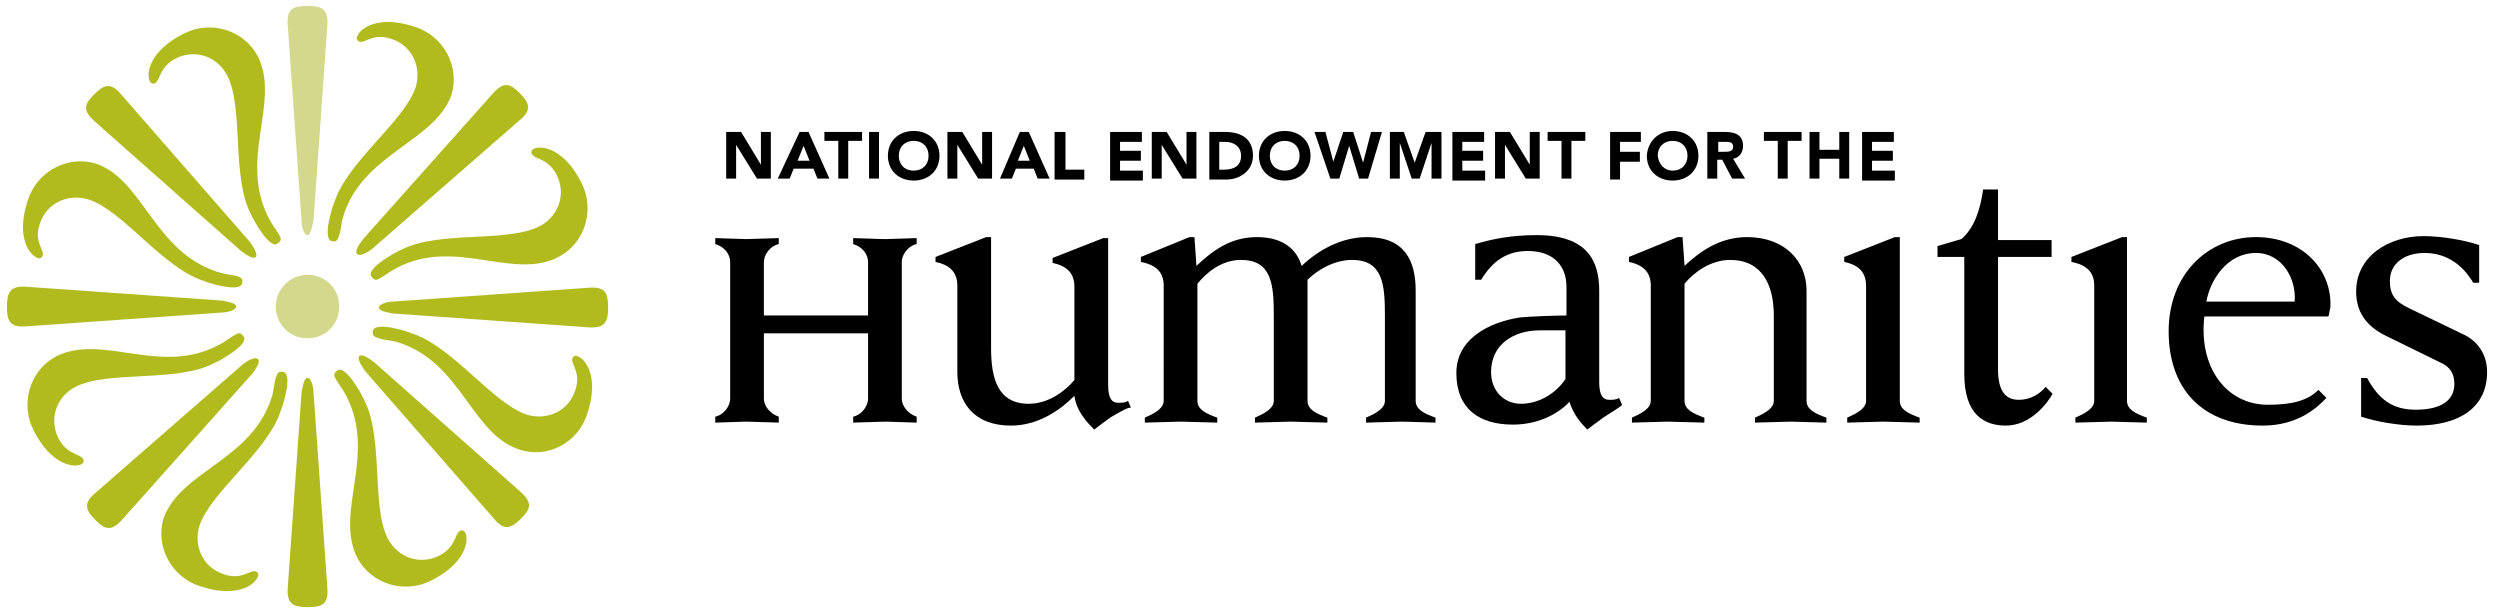 <?xml version="1.0" encoding="utf-8"?>
<!-- Generator: Adobe Illustrator 19.1.0, SVG Export Plug-In . SVG Version: 6.00 Build 0)  -->
<svg version="1.1" id="Layer_1" xmlns="http://www.w3.org/2000/svg" xmlns:xlink="http://www.w3.org/1999/xlink" x="0px" y="0px"
	 viewBox="0 0 252 62" style="enable-background:new 0 0 252 62;" xml:space="preserve">
<style type="text/css">
	.st0{clip-path:url(#SVGID_2_);}
	.st1{clip-path:url(#SVGID_4_);fill:#D4D88D;}
	.st2{clip-path:url(#SVGID_4_);fill:#B2BB1E;}
</style>
<g>
	<defs>
		<rect id="SVGID_1_" width="252" height="62"/>
	</defs>
	<clipPath id="SVGID_2_">
		<use xlink:href="#SVGID_1_"  style="overflow:visible;"/>
	</clipPath>
	<path class="st0" d="M89.3,42.5c-0.6,0-2.8,0.1-3.3,0.1V42c0.9-0.2,1.5-1.1,1.5-1.8v-6.6H77v6.6c0,0.7,0.6,1.5,1.5,1.8v0.6
		c-0.5,0-2.7-0.1-3.3-0.1c-0.5,0-2.6,0.1-3.1,0.1V42c0.9-0.2,1.5-1.1,1.5-1.8V26.4c0-0.7-0.5-1.5-1.5-1.8v-0.6
		c0.5,0,2.6,0.1,3.1,0.1c0.6,0,2.8-0.1,3.3-0.1v0.6c-0.9,0.2-1.5,1.1-1.5,1.8v5.4h10.5v-5.4c0-0.7-0.5-1.5-1.5-1.8v-0.6
		c0.5,0,2.6,0.1,3.3,0.1c0.5,0,2.6-0.1,3.1-0.1v0.6c-0.9,0.2-1.5,1.1-1.5,1.8v13.8c0,0.7,0.6,1.5,1.5,1.8v0.6
		C91.9,42.6,89.8,42.5,89.3,42.5"/>
	<path class="st0" d="M111.9,42.1c-0.7,0.5-1.6,1.2-1.6,1.2c-0.6-0.6-1.8-1.8-2-3.4c-1.5,1.5-3.7,3-6.4,3c-3.8,0-5.4-2.4-5.4-5.4
		v-8.7c0-1.4-0.8-2.1-2.2-2.4v-0.5l5.1-2h0.5v11.2c0,3.1,0.7,5.6,3.8,5.6c2,0,3.7-1.3,4.6-2.4v-9.4c0-1.4-0.8-2.1-2.2-2.4v-0.5
		l5.1-2h0.5v14.8c0,1.4,0.4,1.8,1,1.8c0.3,0,0.8,0,1-0.2l0.3,0.7C113.8,41,112.9,41.5,111.9,42.1"/>
	<path class="st0" d="M141.3,42.5c-0.6,0-3,0.1-3.6,0.1v-0.5c0.9-0.4,1.9-0.9,1.9-1.7v-8.6c0-3.1-0.2-5.6-3.3-5.6
		c-1.8,0-3.5,1-4.5,2c0,0.4,0,0.8,0,1.1v11.1c0,0.9,0.9,1.3,2,1.7v0.5c-0.6,0-3.1-0.1-3.7-0.1c-0.6,0-3,0.1-3.6,0.1v-0.5
		c0.9-0.4,1.9-0.9,1.9-1.7v-8.6c0-3.1-0.2-5.6-3.3-5.6c-2,0-3.5,1.3-4.4,2.4v11.8c0,0.9,0.9,1.3,2,1.7v0.5c-0.6,0-3.1-0.1-3.7-0.1
		c-0.6,0-3,0.1-3.6,0.1v-0.5c0.9-0.4,1.9-0.9,1.9-1.7V28.8c0-1.4-0.8-2.1-2.3-2.4v-0.5l4.9-2h0.5l0.2,2.9c1.6-1.5,3.4-2.9,6.1-2.9
		c2.6,0,4,1.2,4.5,2.9c1.6-1.5,3.9-2.9,6.6-2.9c3.8,0,4.9,2.4,4.9,5.4v11.1c0,0.9,0.9,1.3,2,1.7v0.5
		C144.4,42.6,141.9,42.5,141.3,42.5"/>
	<path class="st0" d="M161.6,42.1c-0.7,0.5-1.6,1.2-1.6,1.2c-0.6-0.6-1.4-1.5-1.8-2.8c-1.3,1.4-3.4,2.3-5.7,2.3
		c-3.4,0-5.7-1.6-5.7-5.2c0-3.4,3.2-5.1,6.4-5.6c0.9-0.1,3.7-0.2,4.7-0.2v-2.9c0-2-1.2-3.6-3.9-3.6c-2.2,0-3.6,1.1-4.7,2.9h-0.6
		v-3.6c1.7-0.5,3.6-0.9,6.2-0.9c5.2,0,6.3,2.7,6.3,5.6v9.2c0,1.4,0.4,1.8,1,1.8c0.3,0,0.8,0,1-0.2l0.3,0.7
		C163.4,41,162.5,41.5,161.6,42.1 M157.8,33.3h-2.6c-2.6,0-4.9,1.4-4.9,4.2c0,2,1.4,3.2,3,3.2c1.8,0,3.5-1,4.5-2.5V33.3z"/>
	<path class="st0" d="M180.5,42.5c-0.6,0-3,0.1-3.6,0.1v-0.5c0.9-0.4,1.9-0.9,1.9-1.7v-8.6c0-3.1-1.2-5.6-4.4-5.6
		c-2,0-3.7,1.3-4.6,2.4v11.8c0,0.9,0.9,1.3,2,1.7v0.5c-0.6,0-3.1-0.1-3.7-0.1c-0.6,0-3,0.1-3.6,0.1v-0.5c0.9-0.4,1.9-0.9,1.9-1.7
		V28.8c0-1.4-0.8-2.1-2.2-2.4v-0.5l4.9-2h0.5l0.2,2.9c1.6-1.5,3.6-2.9,6.3-2.9c3.8,0,6,2.4,6,5.4v11.1c0,0.9,0.9,1.3,2,1.7v0.5
		C183.6,42.6,181.1,42.5,180.5,42.5"/>
	<path class="st0" d="M189.8,42.5c-0.6,0-3,0.1-3.6,0.1v-0.5c0.9-0.4,1.9-0.9,1.9-1.7V28.8c0-1.4-0.8-2.1-2.2-2.4v-0.5l5.1-2h0.5
		v16.5c0,0.9,0.9,1.3,2,1.7v0.5C193,42.6,190.4,42.5,189.8,42.5"/>
	<path class="st0" d="M202.2,42.9c-2.1,0-4.2-1-4.2-5.2V25.9h-2.7v-1.1l2.4-0.7c1.3-1.1,1.9-2.9,2.2-5h1.5v5.1h5.4v1.7h-5.4v11.3
		c0,2.3,0.8,3.1,2.1,3.1c1.3,0,2.2-0.7,2.7-1.3l0.7,0.7C206.4,40.6,204.7,42.9,202.2,42.9"/>
	<path class="st0" d="M212.8,42.5c-0.6,0-3,0.1-3.6,0.1v-0.5c0.9-0.4,1.9-0.9,1.9-1.7V28.8c0-1.4-0.8-2.1-2.3-2.4v-0.5l5.1-2h0.5
		v16.5c0,0.9,0.9,1.3,2,1.7v0.5C215.9,42.6,213.3,42.5,212.8,42.5"/>
	<path class="st0" d="M234.7,31.9h-12.5c-0.6,5.1,2.2,8.9,6.4,8.9c2.4,0,4-0.4,5.1-1.5l0.8,0.8c-1,1.1-3,2.8-6.4,2.8
		c-6.2,0-9.5-3.8-9.5-9.5c0-5.8,4-9.5,8.8-9.5c4.7,0,7.7,3.3,7.5,7.1C234.8,31.3,234.8,31.7,234.7,31.9 M227.4,25.5
		c-2.9,0-4.6,2.7-5,4.9h8.9C231.5,28.2,230.1,25.5,227.4,25.5"/>
	<path class="st0" d="M243.6,42.9c-1.8,0-4.1-0.4-5.6-0.9v-3.9h0.6c1.2,2.2,2.6,3.2,4.9,3.2c2.5,0,3.9-0.9,3.9-2.6
		c0-1.1-0.5-1.8-1.5-2.2l-5.5-2.7c-1.8-0.9-2.9-2.3-2.9-4.4c0-3.6,3.3-5.6,6.8-5.6c1.8,0,4.1,0.4,5.6,0.9v3.8h-0.6
		c-1-1.7-2.6-3-4.9-3c-2.2,0-3.5,1.2-3.5,2.8c0,1.4,0.5,2.1,2,2.8l5.6,2.7c1,0.5,2.2,1.7,2.2,3.7C250.7,41,248,42.9,243.6,42.9"/>
</g>
<g>
	<path d="M73.3,13.3h1.4l2,3.3h0v-3.3h1v4.7h-1.4l-2.1-3.4h0v3.4h-1V13.3z"/>
	<path d="M80.6,13.3h0.9l2.1,4.7h-1.2l-0.4-1H80l-0.4,1h-1.2L80.6,13.3z M81,14.7l-0.6,1.5h1.2L81,14.7z"/>
	<path d="M84.5,14.2h-1.4v-0.9h3.8v0.9h-1.4v3.8h-1V14.2z"/>
	<path d="M87.6,13.3h1v4.7h-1V13.3z"/>
	<path d="M92.1,13.2c1.5,0,2.6,1,2.6,2.5c0,1.5-1.1,2.5-2.6,2.5c-1.5,0-2.6-1-2.6-2.5C89.5,14.2,90.6,13.2,92.1,13.2z M92.1,17.2
		c0.9,0,1.5-0.6,1.5-1.5c0-0.9-0.6-1.5-1.5-1.5c-0.9,0-1.5,0.6-1.5,1.5C90.6,16.6,91.2,17.2,92.1,17.2z"/>
	<path d="M95.6,13.3H97l2,3.3h0v-3.3h1v4.7h-1.4l-2.1-3.4h0v3.4h-1V13.3z"/>
	<path d="M102.8,13.3h0.9l2.1,4.7h-1.2l-0.4-1h-1.8l-0.4,1h-1.2L102.8,13.3z M103.2,14.7l-0.6,1.5h1.2L103.2,14.7z"/>
	<path d="M106.4,13.3h1v3.8h1.9v1h-3V13.3z"/>
</g>
<g>
	<path d="M111.9,13.3h3.2v1h-2.2v0.9h2.1v1h-2.1v1h2.3v1h-3.3V13.3z"/>
	<path d="M116.2,13.3h1.4l2,3.3h0v-3.3h1v4.7h-1.4l-2.1-3.4h0v3.4h-1V13.3z"/>
	<path d="M121.9,13.3h1.6c1.5,0,2.8,0.6,2.8,2.4c0,1.5-1.3,2.4-2.7,2.4h-1.7V13.3z M122.9,17.1h0.5c1,0,1.7-0.4,1.7-1.4
		c0-0.9-0.7-1.4-1.6-1.4h-0.6V17.1z"/>
	<path d="M129.5,13.2c1.5,0,2.6,1,2.6,2.5c0,1.5-1.1,2.5-2.6,2.5c-1.5,0-2.6-1-2.6-2.5C126.9,14.2,128,13.2,129.5,13.2z M129.5,17.2
		c0.9,0,1.5-0.6,1.5-1.5c0-0.9-0.6-1.5-1.5-1.5c-0.9,0-1.5,0.6-1.5,1.5C128,16.6,128.6,17.2,129.5,17.2z"/>
	<path d="M132.5,13.3h1.1l0.8,3h0l1-3h1l1,3.1h0l0.8-3.1h1.1l-1.4,4.7h-0.9l-1-3.3h0l-1,3.3h-0.9L132.5,13.3z"/>
	<path d="M139.9,13.3h1.6l1.1,3.1h0l1.1-3.1h1.6v4.7h-1v-3.6h0l-1.2,3.6h-0.8l-1.2-3.6h0v3.6h-1V13.3z"/>
	<path d="M146.4,13.3h3.2v1h-2.2v0.9h2.1v1h-2.1v1h2.3v1h-3.3V13.3z"/>
	<path d="M150.8,13.3h1.4l2,3.3h0v-3.3h1v4.7h-1.4l-2.1-3.4h0v3.4h-1V13.3z"/>
	<path d="M157.4,14.2H156v-0.9h3.8v0.9h-1.4v3.8h-1V14.2z"/>
</g>
<g>
	<path d="M162.2,13.3h3.2v1h-2.1v1h2v1h-2v1.8h-1V13.3z"/>
	<path d="M168.6,13.2c1.5,0,2.6,1,2.6,2.5c0,1.5-1.1,2.5-2.6,2.5c-1.5,0-2.6-1-2.6-2.5C166.1,14.2,167.2,13.2,168.6,13.2z
		 M168.6,17.2c0.9,0,1.5-0.6,1.5-1.5c0-0.9-0.6-1.5-1.5-1.5c-0.9,0-1.5,0.6-1.5,1.5C167.2,16.6,167.8,17.2,168.6,17.2z"/>
	<path d="M172.1,13.3h1.8c1,0,1.8,0.3,1.8,1.4c0,0.7-0.4,1.2-1,1.3l1.2,2h-1.3l-1-1.9h-0.5v1.9h-1V13.3z M173.2,15.3h0.6
		c0.4,0,0.9,0,0.9-0.5c0-0.5-0.4-0.5-0.8-0.5h-0.7V15.3z"/>
</g>
<g>
	<path d="M179.2,14.2h-1.4v-0.9h3.8v0.9h-1.4v3.8h-1V14.2z"/>
	<path d="M182.4,13.3h1v1.8h2v-1.8h1v4.7h-1v-2h-2v2h-1V13.3z"/>
	<path d="M187.7,13.3h3.2v1h-2.2v0.9h2.1v1h-2.1v1h2.3v1h-3.3V13.3z"/>
</g>
<g>
	<defs>
		<rect id="SVGID_3_" width="252" height="62"/>
	</defs>
	<clipPath id="SVGID_4_">
		<use xlink:href="#SVGID_3_"  style="overflow:visible;"/>
	</clipPath>
	<path class="st1" d="M34.2,30.9c0,1.8-1.4,3.2-3.2,3.2c-1.8,0-3.2-1.4-3.2-3.2c0-1.8,1.5-3.2,3.2-3.2
		C32.8,27.7,34.2,29.1,34.2,30.9"/>
	<path class="st1" d="M29,2.5c-0.1-1.6,0.5-1.9,2-1.9c1.4,0,2.1,0.3,2,1.9l-1.4,19.8c-0.1,0.4-0.3,1.4-0.6,1.4c-0.4,0-0.6-1-0.6-1.4
		L29,2.5z"/>
	<path class="st2" d="M49.7,9.4c1.1-1.2,1.7-1,2.7,0c1,1,1.2,1.7,0,2.7l-14.9,13c-0.4,0.3-1.2,0.8-1.5,0.5c-0.3-0.3,0.3-1.1,0.6-1.5
		L49.7,9.4z"/>
	<path class="st2" d="M59.4,29c1.6-0.1,1.9,0.5,1.9,2c0,1.4-0.3,2.1-1.9,2l-19.8-1.4c-0.4-0.1-1.4-0.2-1.4-0.6c0-0.4,1-0.6,1.4-0.6
		L59.4,29z"/>
	<path class="st2" d="M52.5,49.6c1.2,1.1,1,1.7,0,2.7c-1,1-1.7,1.2-2.7,0l-13-14.9c-0.3-0.4-0.8-1.2-0.6-1.5
		c0.3-0.3,1.1,0.3,1.5,0.6L52.5,49.6z"/>
	<path class="st2" d="M33,59.3c0.1,1.6-0.5,1.9-2,1.9c-1.4,0-2.1-0.3-2-1.9l1.4-19.8c0.1-0.4,0.2-1.4,0.6-1.4c0.4,0,0.6,1,0.6,1.4
		L33,59.3z"/>
	<path class="st2" d="M12.3,52.4c-1.1,1.2-1.7,1-2.7,0c-1-1-1.2-1.7,0-2.7l14.9-13c0.4-0.3,1.2-0.8,1.5-0.5c0.3,0.3-0.3,1.1-0.6,1.5
		L12.3,52.4z"/>
	<path class="st2" d="M2.6,32.9c-1.6,0.1-1.9-0.5-1.9-2c0-1.4,0.3-2.1,1.9-2l19.8,1.4c0.4,0.1,1.4,0.2,1.4,0.6c0,0.4-1,0.6-1.4,0.6
		L2.6,32.9z"/>
	<path class="st2" d="M9.5,12.2c-1.2-1.1-1-1.7,0-2.7c1-1,1.7-1.2,2.7,0l13,14.9c0.3,0.4,0.8,1.2,0.6,1.5c-0.3,0.3-1.1-0.3-1.5-0.6
		L9.5,12.2z"/>
	<path class="st2" d="M34.6,21.8c-0.2,0.6-0.2,1.3-0.4,1.9c-0.2,0.6-0.3,0.7-0.8,0.6c-0.9-0.3,0.1-3.5,0.3-3.9
		c1.3-4.1,7-8.1,8.2-11.6c0.6-2-0.3-4.2-2.5-4.9c-1.8-0.6-2.6,0.5-3.2,0.3c-0.2-0.1-0.3-0.3-0.2-0.5c0.3-0.9,2.2-2.2,5.8-1
		c2.9,0.9,4.6,4,3.7,6.9C43.7,14.4,36.6,15.4,34.6,21.8"/>
	<path class="st2" d="M40,27c-0.6,0.3-1.1,0.7-1.6,1c-0.5,0.3-0.7,0.3-1-0.2c-0.4-0.8,2.5-2.4,3-2.6c3.8-2,10.7-0.7,14-2.4
		c1.9-1,2.7-3.2,1.7-5.2c-0.9-1.7-2.2-1.5-2.5-2.1c-0.1-0.2,0-0.4,0.2-0.5c0.8-0.4,3.1,0,4.8,3.4c1.4,2.7,0.4,6.1-2.3,7.5
		C51.7,28.3,45.9,23.9,40,27"/>
	<path class="st2" d="M40.1,34.5c-0.6-0.2-1.3-0.2-1.9-0.4c-0.6-0.2-0.7-0.3-0.6-0.8c0.3-0.9,3.5,0.1,3.9,0.3
		c4.1,1.3,8.1,7,11.6,8.2c2,0.6,4.2-0.3,4.9-2.5c0.6-1.8-0.5-2.6-0.3-3.2c0.1-0.2,0.3-0.3,0.5-0.2c0.9,0.3,2.2,2.2,1,5.8
		c-0.9,2.9-4,4.6-6.9,3.6C47.5,43.7,46.5,36.5,40.1,34.5"/>
	<path class="st2" d="M34.9,39.9c-0.3-0.6-0.7-1.1-1-1.6c-0.3-0.5-0.3-0.7,0.2-1c0.8-0.4,2.4,2.5,2.6,3c2,3.8,0.7,10.7,2.4,14
		c1,1.9,3.2,2.7,5.2,1.7c1.7-0.9,1.5-2.2,2.1-2.5c0.2-0.1,0.4,0,0.5,0.2c0.4,0.8,0,3.1-3.4,4.8c-2.7,1.4-6.1,0.4-7.5-2.3
		C33.7,51.6,38,45.9,34.9,39.9"/>
	<path class="st2" d="M27.4,40c0.2-0.6,0.2-1.3,0.4-1.9c0.2-0.6,0.3-0.7,0.8-0.6c0.9,0.3-0.1,3.5-0.3,3.9c-1.3,4.1-7,8.1-8.2,11.6
		c-0.6,2,0.3,4.2,2.5,4.9c1.8,0.6,2.6-0.5,3.2-0.3c0.2,0.1,0.3,0.3,0.2,0.5c-0.3,0.9-2.2,2.2-5.8,1c-2.9-0.9-4.6-4-3.7-6.9
		C18.3,47.4,25.4,46.4,27.4,40"/>
	<path class="st2" d="M22,34.8c0.6-0.3,1.1-0.7,1.6-1c0.5-0.3,0.7-0.3,1,0.2c0.4,0.8-2.5,2.4-3,2.6c-3.8,2-10.7,0.7-14,2.4
		c-1.9,1-2.7,3.2-1.7,5.2c0.9,1.7,2.2,1.5,2.5,2.1c0.1,0.2,0,0.4-0.2,0.5c-0.8,0.4-3.1,0-4.8-3.4c-1.4-2.7-0.4-6.1,2.3-7.5
		C10.4,33.6,16.1,37.9,22,34.8"/>
	<path class="st2" d="M21.9,27.4c0.6,0.2,1.3,0.3,1.9,0.4c0.6,0.2,0.7,0.3,0.6,0.8c-0.3,0.9-3.5-0.1-3.9-0.3
		c-4.1-1.3-8.1-7.1-11.6-8.2c-2-0.6-4.2,0.3-4.9,2.5c-0.6,1.8,0.5,2.6,0.3,3.2c-0.1,0.2-0.3,0.3-0.5,0.2c-0.9-0.3-2.2-2.2-1-5.8
		c0.9-2.9,4-4.6,6.9-3.7C14.5,18.2,15.5,25.3,21.9,27.4"/>
	<path class="st2" d="M27.1,22c0.3,0.6,0.7,1.1,1,1.6c0.3,0.5,0.3,0.7-0.2,1c-0.8,0.4-2.4-2.5-2.6-3c-2-3.8-0.7-10.7-2.4-14
		c-1-1.9-3.2-2.7-5.2-1.7c-1.7,0.9-1.5,2.2-2.1,2.5c-0.2,0.1-0.4,0-0.5-0.2c-0.4-0.8,0-3.1,3.4-4.8C21.2,2,24.6,3,26,5.7
		C28.3,10.3,24,16,27.1,22"/>
</g>
</svg>
